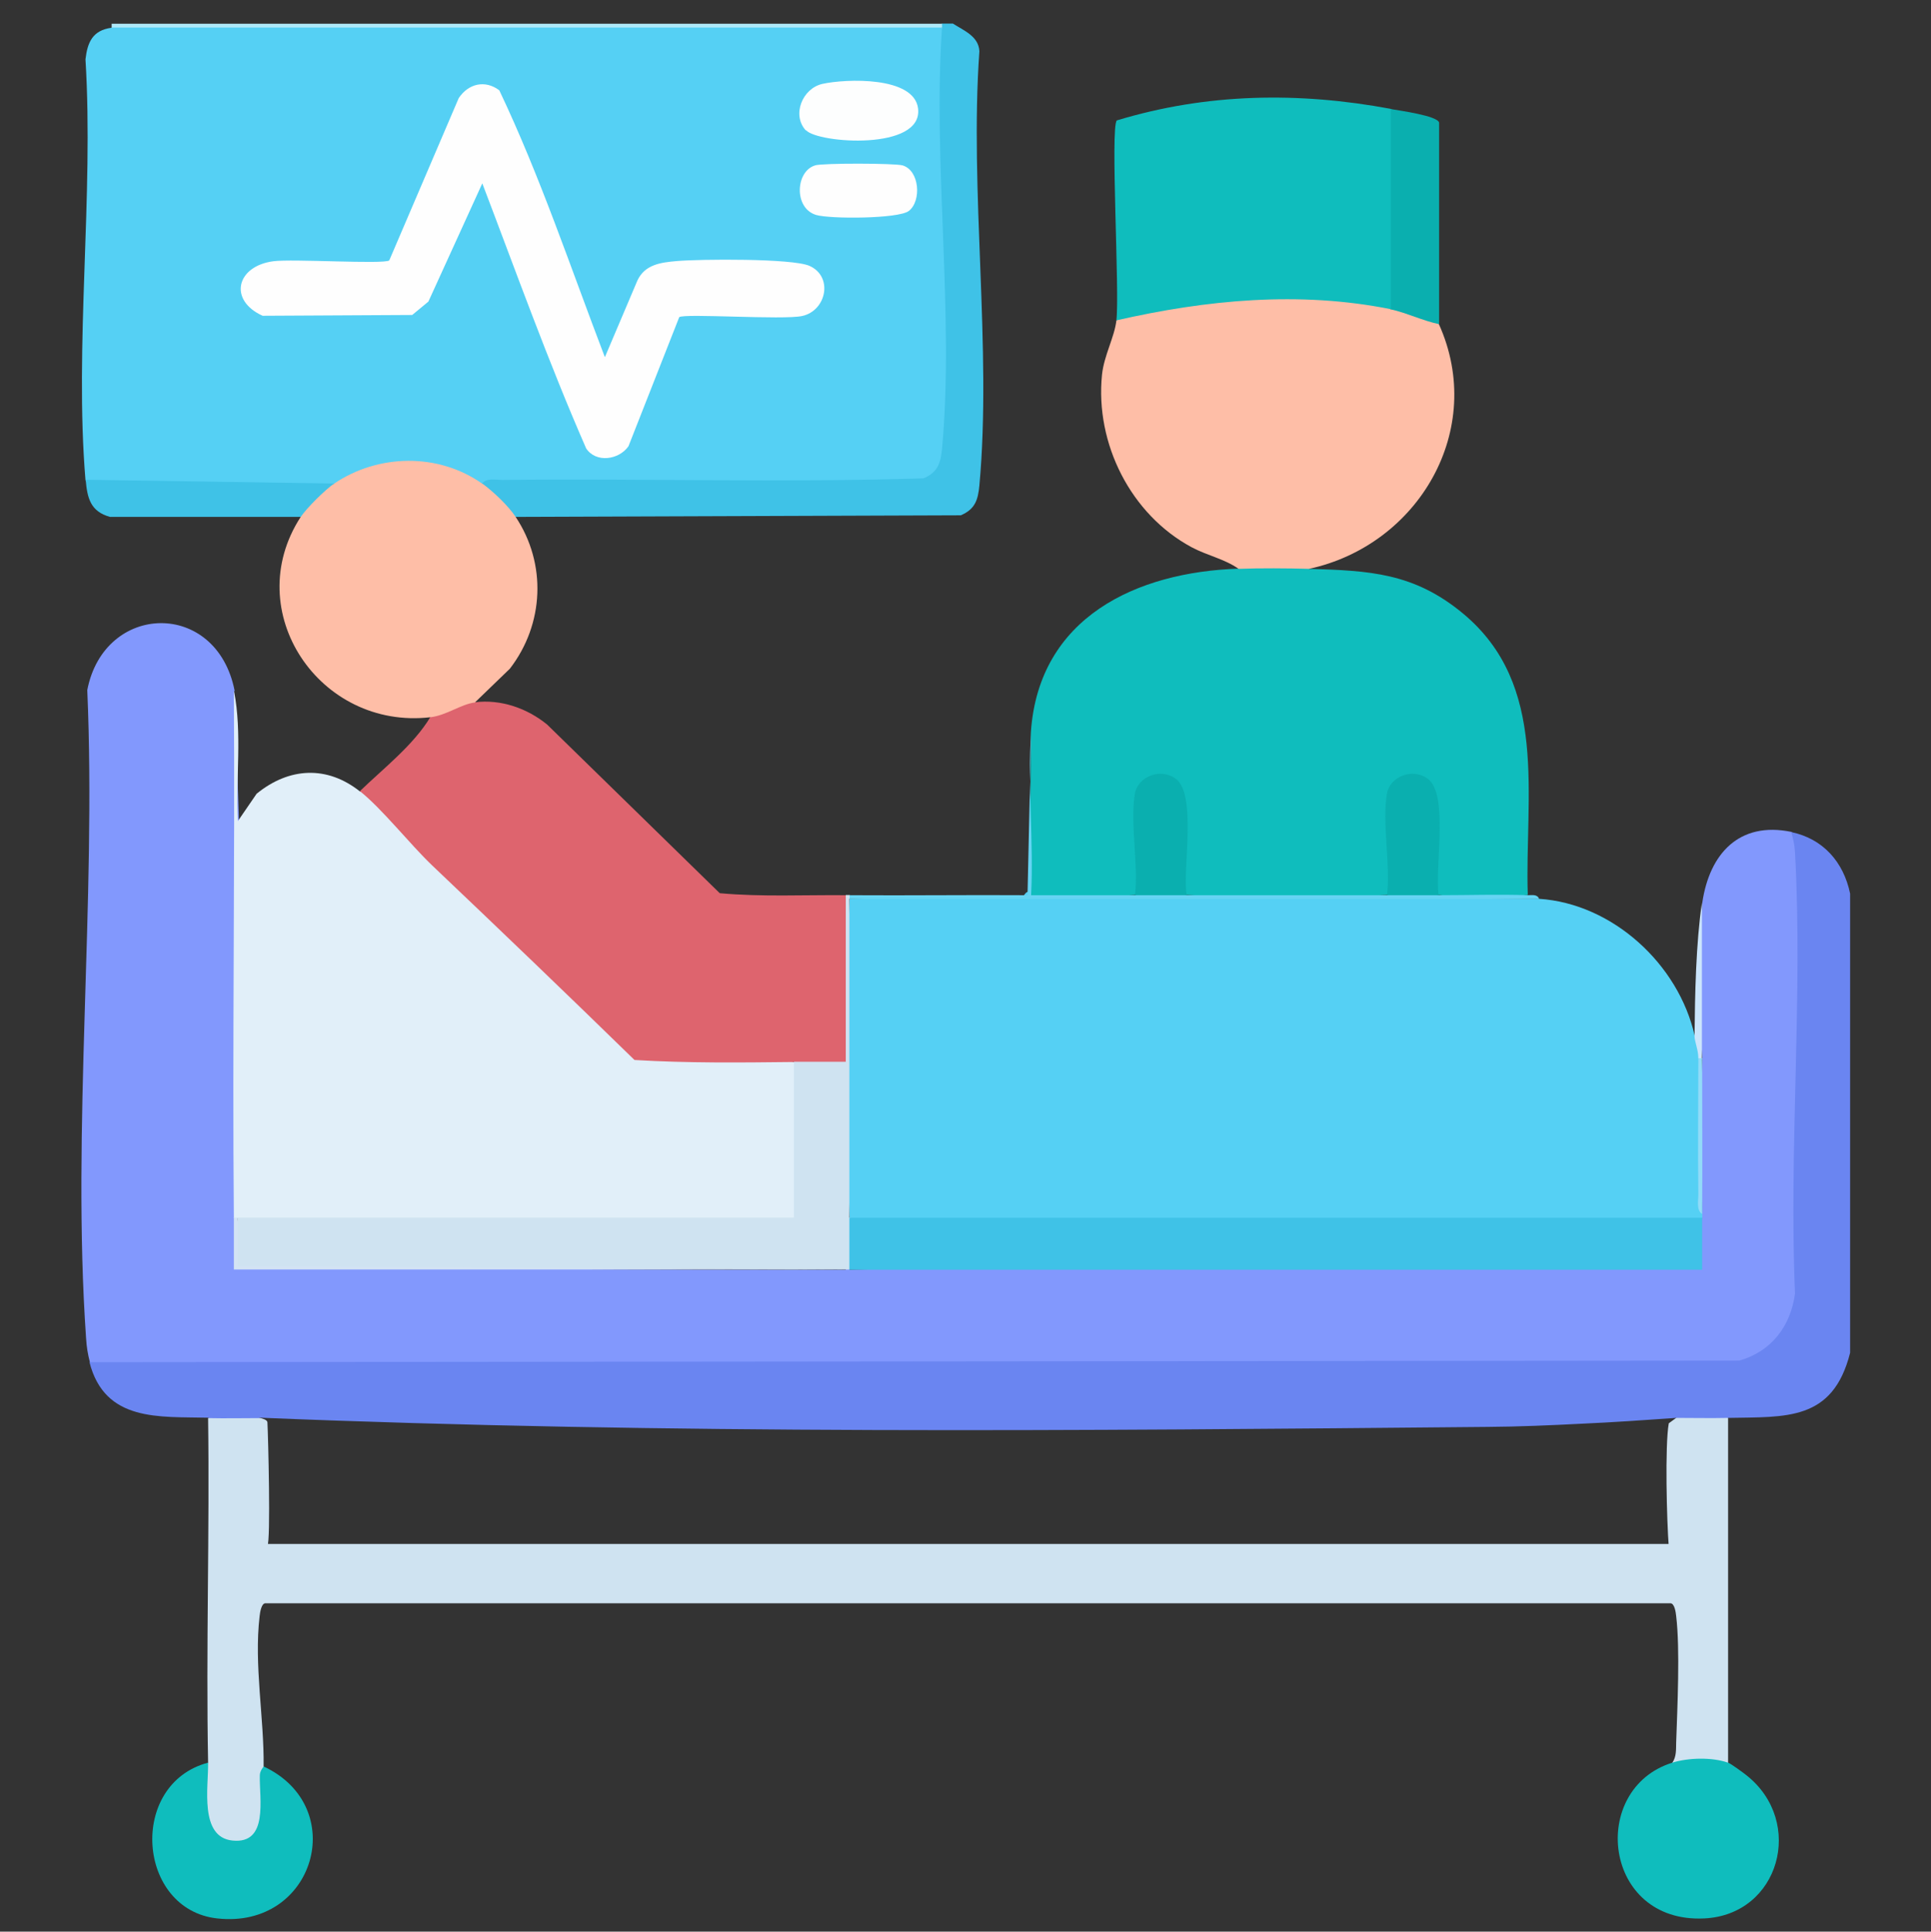 <?xml version="1.0" encoding="UTF-8"?>
<svg id="Layer_8" data-name="Layer 8" xmlns="http://www.w3.org/2000/svg" viewBox="0 0 96.69 96.71">
  <rect x="0" y="0" width="96.69" height="96.71" fill="#333333" stroke="none"/>
  <defs>
    <style>
      .cls-1 {
        fill: #92dbf8;
      }

      .cls-2 {
        fill: #d3e3f4;
      }

      .cls-3 {
        fill: #55d0f4;
      }

      .cls-4 {
        fill: #cbe5fc;
      }

      .cls-5 {
        fill: #de646e;
      }

      .cls-6 {
        fill: #e1eff9;
      }

      .cls-7 {
        fill: #febea7;
      }

      .cls-8 {
        fill: #0aafaf;
      }

      .cls-9 {
        fill: #3fc2e7;
      }

      .cls-10 {
        fill: #0fbdbd;
      }

      .cls-11 {
        fill: #afe9f9;
      }

      .cls-12 {
        fill: #cfe3f1;
      }

      .cls-13 {
        fill: #8298fd;
      }

      .cls-14 {
        fill: #66d4f3;
      }

      .cls-15 {
        fill: #fefefe;
      }

      .cls-16 {
        fill: #fdfefe;
      }

      .cls-17 {
        fill: #6a85f1;
      }
    </style>
  </defs>
  <path class="cls-9" d="M47.73,1.19c.53.34,1.28.63,1.31,1.38-.5,7,.63,14.84,0,21.74-.07.72-.21,1.18-.93,1.49l-22.29.08c-.52.13-1.82-1.15-1.67-1.67-.33-.42.03-.56.48-.58,7.16.06,14.34.04,21.56-.05.47-.24.59-.64.62-1.16.15-6.33.12-12.66-.11-19-.02-.73.02-1.44.47-2.05-.16-.05-.16-.11,0-.19h.56Z"/>
  <path class="cls-11" d="M47.17,1.19v.19l-.13.37H5.82l-.23-.37v-.19h41.58Z"/>
  <path class="cls-3" d="M5.59,1.38h41.58c-.47,6.78.62,14.39,0,21.08-.07.72-.21,1.19-.93,1.49-7.01.22-14.06,0-21.08.08-.31,0-.83-.12-1.02.19l-.54.09c-1.94-1.18-4.41-1.13-6.35.01l-.53-.1-.84.36c-3.79-.06-7.59-.11-11.38-.17l-.22-.37c-.56-6.74.42-14.24,0-21.07.1-.86.36-1.45,1.3-1.58Z"/>
  <path class="cls-13" d="M11.72,34.61c.37,8.15.52,16.31.23,24.48l-.23,1.88c.1.81.14,1.62.09,2.43,10.18.12,20.36.18,30.54.17.03-.17.1-.16.19,0,14.19-.4,28.38-.5,42.57-.25-.34-.79-.36-1.57.13-2.35-.17-.03-.16-.1,0-.19-.15-2.59-.15-5.2,0-7.8-.24-2.54-.24-5.13,0-7.8.36-2.43,1.84-4.07,4.46-3.53l.48.35c.24,7.54.21,15.21.08,22.78-.03,1.68-1.63,3.55-3.32,3.71-27.4.04-54.81.06-82.21.05l-.23-.34c-.11-.44-.16-.74-.19-1.2-.73-10.49.52-21.86.06-32.45.85-4.4,6.48-4.55,7.38.04Z"/>
  <path class="cls-3" d="M77.06,45c3.69.24,7,3.28,7.8,6.87.32.16.31.77.19,1.11.02,2.67.08,5.27.19,7.8,0,.06,0,.12,0,.19l-.13.37h-42.34l-.23-.37c-.26-5.32-.26-10.64,0-15.96,2.8-.12,5.7-.15,8.68-.09.18-.36.36-.36.55,0,8.5-.06,16.93-.02,25.3.09Z"/>
  <path class="cls-6" d="M11.72,34.61c.41,2.09.08,4.35.19,6.5l.94-1.37c1.62-1.32,3.52-1.43,5.18-.11l.48-.08c4.23,4.38,8.7,8.78,13.42,13.22l6.59.05c.43.05.84.17,1.23.36.14,0,.37.04.37.12.13,2.56.02,5.29-.13,7.83l-.37.22H12.13s-.23-.37-.23-.37c-.05.16-.11.16-.19,0-.08-8.78.06-17.58,0-26.36Z"/>
  <path class="cls-10" d="M62.02,28.48c.68-.62,2.85-.62,3.53,0,3.03.09,5.25.2,7.7,2.23,4.33,3.59,3.09,9.14,3.25,14.1-1.47.13-2.99.15-4.46,0l-.4-.31.08-3.21c.38-2.41-2.05-3.28-1.99-.44l.11,3.66-.4.3c-3.34.15-6.69.15-10.02,0l-.4-.31.08-3.21c.38-2.41-2.05-3.28-1.99-.44l.11,3.66-.4.3c-1.75.1-3.5.13-5.26.09l.06-8.26c.4-5.74,5.29-8,10.4-8.17Z"/>
  <path class="cls-17" d="M86.53,70.99c-.74.56-1.84.55-2.6,0-1.57.11-3.15.22-4.72.29-1.57.08-3.15.15-4.72.16-20.48.19-41.01.38-61.47-.46-.76.55-1.86.56-2.6,0-2.43-.06-5.17.23-5.94-2.78l82.62-.08c1.6-.46,2.56-1.72,2.78-3.35-.31-7.27.4-14.87,0-22.1-.02-.35-.09-.68-.19-1.01,1.59.33,2.62,1.49,2.95,3.08v22.99c-.87,3.44-3.22,3.2-6.11,3.26Z"/>
  <path class="cls-12" d="M13.02,70.99c.15.04.36.1.37.22.04.74.17,5.94,0,6.19-.09.14-.21.23-.37.27l.18-.37h70.5l.23.37c-.15-.04-.36-.1-.37-.22-.1-1.27-.2-5.08,0-6.19l.37-.27c.86,0,1.74.02,2.6,0v17.26c-.29.27-.73.32-1.32.17-.65.16-1.14.1-1.47-.17.21-.31.18-.66.19-1.01.06-1.77.2-4.66,0-6.33-.02-.19-.08-.64-.29-.64H13.29c-.2,0-.27.45-.29.64-.29,2.45.23,5.12.2,7.53.36.69.34,2.89-.16,3.52-.72.9-2.04.71-2.66-.21-.44-.66-.63-3,.04-3.49-.11-5.75.08-11.52,0-17.26.86.02,1.74,0,2.6,0Z"/>
  <path class="cls-5" d="M42.35,44.82c.11,2.76.14,5.6.09,8.5-.83.42-1.88.29-2.69-.15-2.65.03-5.33.06-7.98-.1-3.35-3.27-6.74-6.52-10.13-9.74-1.12-1.07-2.51-2.84-3.62-3.72,1.19-1.15,2.68-2.3,3.53-3.71.17-.53,1.91-1.35,2.23-.74,1.3-.16,2.62.3,3.62,1.12l8.64,8.44c2.1.19,4.21.08,6.31.1Z"/>
  <path class="cls-7" d="M69.64,15.49c.41-.53,2.24.15,2.41.74,2.38,5.28-1.02,11.06-6.5,12.25-1.07-.03-2.46-.04-3.53,0-.71-.5-1.56-.66-2.35-1.08-3.05-1.64-4.84-5.19-4.49-8.64.1-.96.62-1.87.72-2.71.2-.22.43-.45.72-.54,2.16-.68,10.99-1.48,12.66-.34.13.09.25.2.36.32Z"/>
  <path class="cls-10" d="M69.64,5.46l.37.17v9.63l-.37.22c-4.58-.92-9.23-.47-13.74.56.17-1.42-.31-9.63.02-10.01,4.51-1.37,9.1-1.44,13.72-.58Z"/>
  <path class="cls-7" d="M24.15,24.21c.54.39,1.31,1.12,1.67,1.67,1.56,2.34,1.43,5.37-.29,7.6l-1.75,1.69c-.71.09-1.43.65-2.23.74-5.55.64-9.55-5.3-6.5-10.02-.4-.71.92-1.61,1.67-1.67,2.21-1.5,5.23-1.56,7.43,0Z"/>
  <path class="cls-12" d="M42.53,45v15.96c.61.14.57,2.33,0,2.6-.06,0-.12,0-.19,0l-30.52-.09c-.06-.87-.04-1.7.08-2.51h27.85s0-7.8,0-7.8c.86,0,1.74,0,2.6,0v-8.35c.06,0,.12,0,.18,0,.16.05.16.11,0,.19Z"/>
  <path class="cls-10" d="M86.53,88.25c.14.05.77.51.93.64,2.93,2.33,1.65,6.98-2.13,7.16-5.07.24-5.79-6.49-1.59-7.8.8-.25,1.99-.28,2.78,0Z"/>
  <path class="cls-10" d="M10.42,88.25c.02,1.21-.45,3.73,1.22,3.9,1.82.19,1.34-2.09,1.37-3.26,0-.24.19-.43.19-.45,4.34,2.03,2.55,8.15-2.32,7.61-4.02-.44-4.48-6.73-.46-7.8Z"/>
  <path class="cls-8" d="M69.64,5.46c.38.07,2.34.33,2.42.68v10.09c-.76-.15-1.72-.6-2.42-.74V5.46Z"/>
  <path class="cls-9" d="M16.73,24.21c-.45.31-1.38,1.23-1.67,1.67H5.51c-.98-.27-1.14-.94-1.22-1.86l12.44.19Z"/>
  <path class="cls-14" d="M51.63,36.65c-.19,2.65.14,5.5,0,8.17,1.73,0,3.47,0,5.2,0,.86-.36,1.74-.37,2.6,0,3.34,0,6.69,0,10.02,0,.86-.36,1.74-.37,2.6,0,1.48,0,2.98-.05,4.46,0,.2,0,.47-.06.56.19h-34.53v-.19c2.97.02,5.94-.02,8.91,0l.18-8.17Z"/>
  <path class="cls-4" d="M85.23,52.98c-.05.16-.11.16-.19,0,0-.43-.19-.82-.19-1.11.02-2.08.07-4.64.37-6.68v7.8Z"/>
  <path class="cls-15" d="M30.28,17.9l1.63-3.84c.37-.82,1.18-.92,1.98-.99,1.17-.1,5.77-.14,6.64.24,1.2.53.86,2.24-.36,2.51-.94.21-5.93-.14-6.16.06l-2.54,6.46c-.48.69-1.63.85-2.12.11-1.9-4.34-3.51-8.84-5.2-13.27l-2.7,5.92-.81.67-7.49.04c-1.72-.78-1.32-2.48.53-2.73.95-.13,5.5.16,5.81-.04l3.48-8.13c.49-.73,1.32-.92,2.03-.39,2.05,4.31,3.58,8.9,5.29,13.37Z"/>
  <path class="cls-16" d="M40.35,6.53c-.71-.77-.18-2.1.83-2.33,1.18-.26,4.59-.39,4.79,1.23.26,2.13-5.01,1.75-5.61,1.09Z"/>
  <path class="cls-15" d="M40.81,8.28c.4-.12,3.98-.11,4.38,0,.86.25.96,1.78.32,2.28-.51.4-3.97.41-4.65.2-1.12-.34-1.03-2.19-.04-2.48Z"/>
  <path class="cls-9" d="M85.23,60.97c0,.86,0,1.74,0,2.6-14.23,0-28.47,0-42.7,0v-2.6h42.7Z"/>
  <path class="cls-2" d="M11.9,60.97v2.41s30.44.18,30.44.18c-10.21,0-20.42,0-30.63,0,0-.86,0-1.74,0-2.6h.19Z"/>
  <path class="cls-1" d="M85.23,60.78c-.31-.19-.18-.7-.19-1.02-.03-2.26,0-4.52,0-6.78h.19c0,2.6.02,5.2,0,7.8Z"/>
  <path class="cls-8" d="M59.43,44.82c-.86,0-1.73,0-2.6,0,.19-1.52-.26-3.67,0-5.1.16-.85,1.28-1.28,2.03-.74,1.09.78.34,4.51.56,5.84Z"/>
  <path class="cls-8" d="M72.05,44.82c-.86,0-1.73,0-2.6,0,.19-1.52-.26-3.67,0-5.1.16-.85,1.28-1.28,2.03-.74,1.09.78.34,4.51.56,5.84Z"/>
</svg>